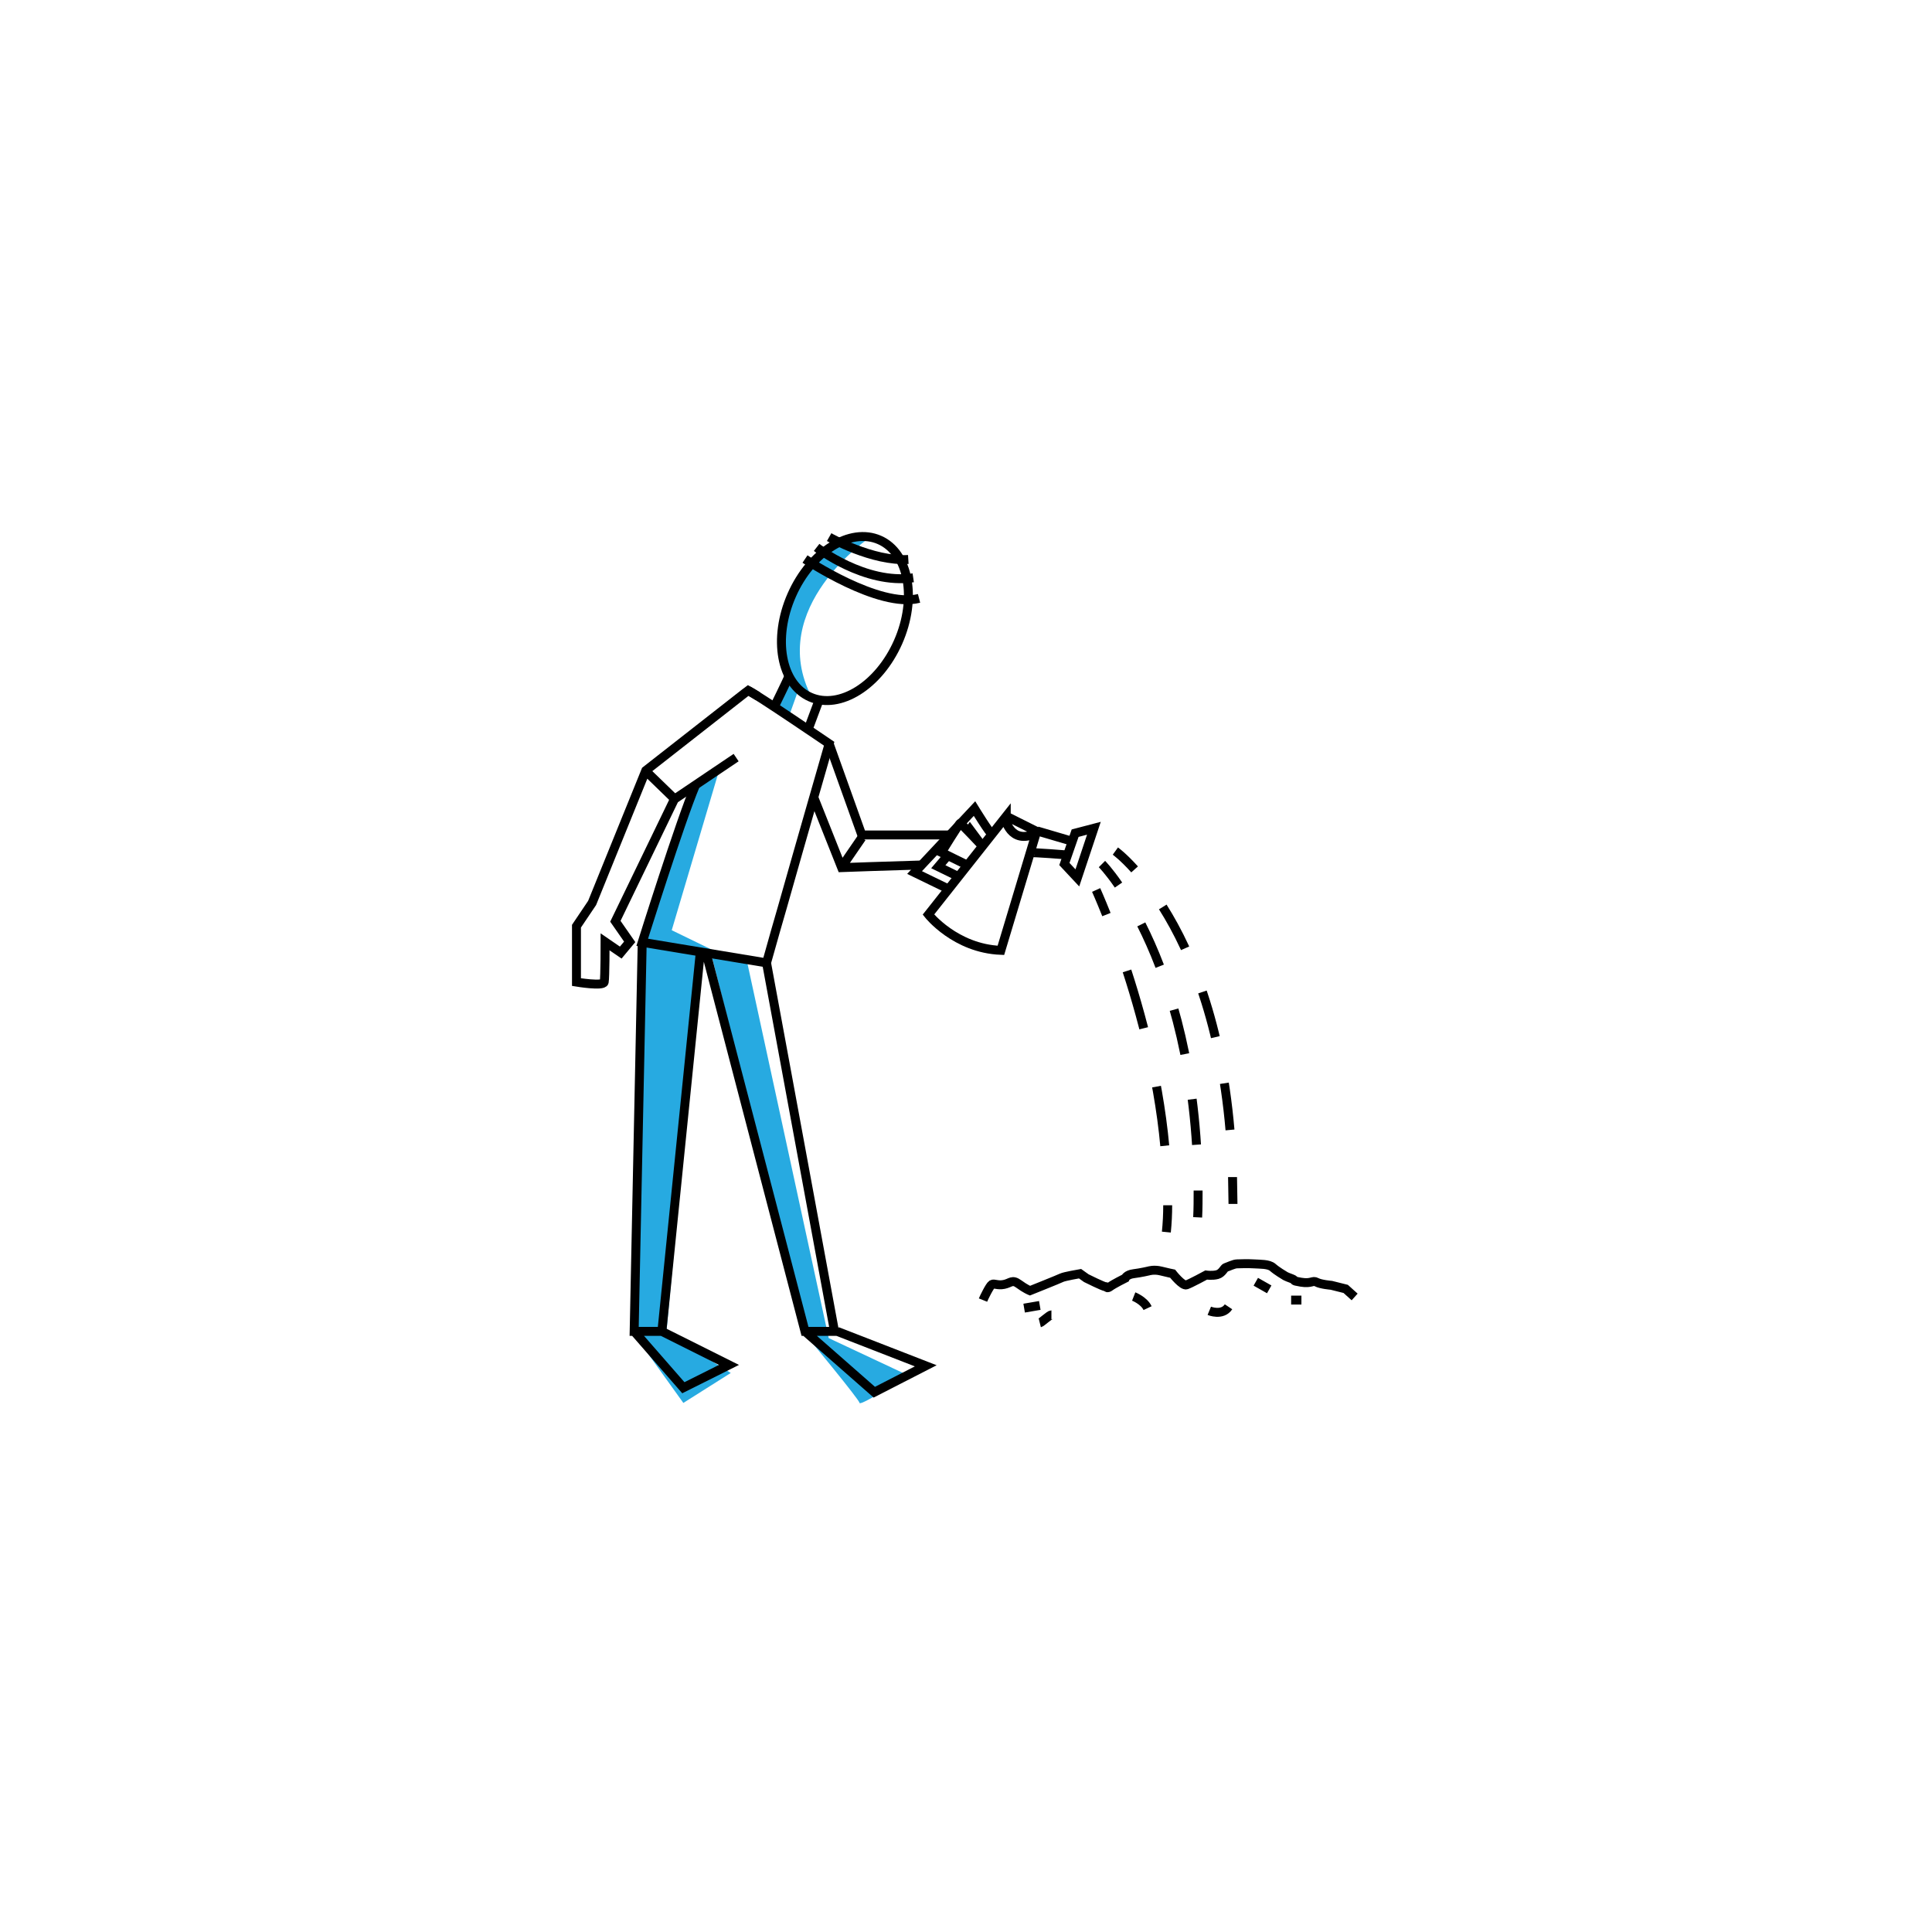 <svg version="1" xmlns="http://www.w3.org/2000/svg" width="432" height="432"><g fill="#27AAE1"><path d="M194.6 120.1s-23.5 15.8-13.1 35.8c0 0-12-6.7-4.8-21.3s15.6-15.2 17.9-14.5z"/><path d="M178.4 154.6l-2 5.6-3.8-2.1 4.2-6.9zm-21.5 58.5L149 298l14.4 9-10.6 6.7-10.7-14.9 1.8-88.1zm10.2 2.2l18.2 83.9 17.9 8.4s-10.9 6.9-11 6.1-11.7-14.8-11.7-14.8L159 213.2l8.1 2.1zm-6.2-43.4L150.2 208l10.7 5.2-17-2.5 11.2-34.2z"/></g><ellipse transform="rotate(-66.229 188.92 138.284)" fill="none" stroke="#000" stroke-width="2" stroke-miterlimit="10" cx="188.9" cy="138.3" rx="19.2" ry="13"/><path fill="none" stroke="#000" stroke-width="2" stroke-miterlimit="10" d="M185.4 120.1s9.7 5.5 17.7 5m-20.5-2.7s10.8 8.4 21.6 6.8M180 125s16.5 11.1 25.5 8.8m-38.2 20.6c1.8.8 18.1 11.9 18.1 11.9s-6.4 22.2-10.5 36.7l-1.5 5.2c-1.2 4.3-2 7.1-2 7.1l-27.8-4.6s8.5-27.1 11.9-35.1m20.9-24.4c-.3.8-3.3 6.9-3.3 6.9m10.1-1.7l-2.5 6.7"/><path fill="none" stroke="#000" stroke-width="2" stroke-miterlimit="10" d="M143.6 210.7l-1.8 87h6.2l8.6-84.9m1.3.3l22.1 84.6h6.6l-15.2-82.4m-29.6 82.4l11 12.6 10.2-5.1-15-7.5m32 0l15.5 13.6 11.5-5.9-19.8-7.7m-22.6-128.3l-13.8 9.3-13.2 27.3 3.2 4.6-2 2.4-3.5-2.4s0 8-.2 9-6.2 0-6.2 0v-12.5l3.5-5.2 12-29.6 22.1-17.3.8-.6 2.2 1.3m-25.1 16.7l6.5 6.3m34.5-12.4l7.3 20.4h19.7"/><path fill="none" stroke="#000" stroke-width="2" stroke-miterlimit="10" d="M182 178.4l6.2 15.6s10.9-.4 18.3-.6m-13.8-6.1l-4.6 6.7m36.9-11.5l-17.4 22s6 7.6 16.2 8l8-26.6-6.8-3.4zm-.3.4s1.2 6.2 7 3.4m.2-.5l8.5 2.5m-10 2.4c.1-.2 8.6.5 8.6.5"/><path fill="none" stroke="#000" stroke-width="2" stroke-miterlimit="10" d="M244.6 185.2l-4.2 1.1-2.4 6.9 2.9 3.1zm-22.8 1.3c-.4 0-3.9-5.7-3.9-5.7l-13.4 14.3 7.2 3.5"/><path fill="none" stroke="#000" stroke-width="2" stroke-miterlimit="10" d="M214.3 196l-4.5-2.2s1-1.2 2.3-2.7"/><path fill="none" stroke="#000" stroke-width="2" stroke-miterlimit="10" d="M216.3 186.2c.4-.4.6-.7.6-.7l2.6 3.5s-4.6-4.9-4.8-4.9-4.2 6.5-4.2 6.5l5.9 2.9m3.4 97.2c.2-.5 1.5-3.2 2-3.5.5-.3 1.2.3 2.7 0 1.5-.3 1.8-1.2 3.3-.1 1.5 1.1 2.5 1.5 2.5 1.5s6.5-2.6 7.1-2.9 4.1-.9 4.1-.9l1.4 1s4 2 4.3 1.9c.3-.1.2.6 1 0s3.4-1.9 3.4-1.9.3-.8 1.9-1c1.6-.2 3.3-.6 3.3-.6s1.2-.4 2.8 0 2.6.6 2.6.6 2.2 2.8 3.1 2.5 4.4-2.2 4.4-2.2 1.4.2 2.5-.1 1.5-1.5 1.9-1.6 1.8-.8 2.5-.8 2.2-.1 3.7 0 3.4 0 4.3.8 2.6 1.8 2.6 1.8.2.2 1.6.7c1.3.5-.3.4 2.1.8s2.6-.5 3.5 0c.9.5 3.3.7 3.3.7l3.2.8 2 1.8m-73.9 2.5l3.5-.6m0 3.9c.4-.1 2.2-1.8 2.6-1.8m18.4-4.1s2.3.9 3.1 2.6m13.8.6s2.9 1.2 4.3-.9m6.1-5.6l3 1.7m4.9 2.4h2.3"/><g fill="none" stroke="#000" stroke-width="2" stroke-miterlimit="10"><path d="M245.1 199s.9 2 2.3 5.5"/><path stroke-dasharray="13.359,13.359" d="M252 217.1c3.9 12 8.2 28.7 8.9 45.8"/><path d="M261.1 269.5c0 2-.1 4-.3 6"/></g><g fill="none" stroke="#000" stroke-width="2" stroke-miterlimit="10"><path d="M246.4 193.2s1.5 1.5 3.7 4.7"/><path stroke-dasharray="10.225,10.225" d="M255.2 206.7c5.5 10.9 11.7 28.6 12.6 54.4"/><path d="M267.9 266.2c0 2 0 4-.1 6"/></g><g fill="none" stroke="#000" stroke-width="2" stroke-miterlimit="10"><path d="M249.4 190.3s1.8 1.3 4.3 4.1"/><path stroke-dasharray="10.511,10.511" d="M260 202.8c6.5 10.3 13.9 27.8 15.4 55.1"/><path d="M275.6 263.2c0 2 .1 4 .1 6"/></g></svg>